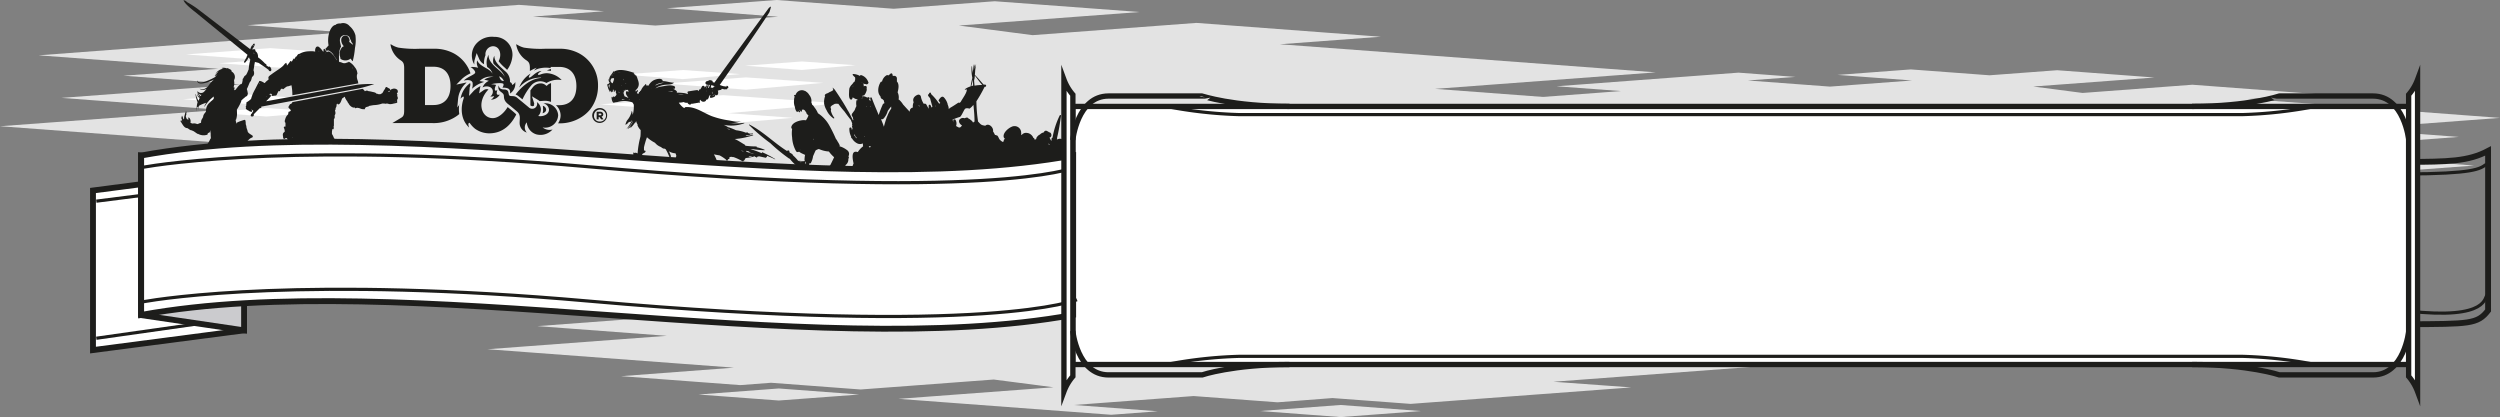 <svg id="Calque_1" data-name="Calque 1" xmlns="http://www.w3.org/2000/svg" width="207.24mm" height="34.57mm" viewBox="0 0 587.44 97.99">
  <rect x="0" y="0" width="587.44" height="97.99" fill="#808080" stroke="none"/>
  <g>
    <path d="M337.78,30.55l22.28-1.67-27.48-2.05,42.05-3.15-37.44-2.8L389.06,17,300.72,10.4l23.74-1.77L281.12,5.38l-38.5,2.88L225.3,6l42.49-3.18L233.74.29,210,2.06,182.46,0,156.71,1.93l26.16,2L154,6,125.22,3.89l16.71-1.25-20-1.5L58.15,5.91,80.77,7.6,9.06,13l42.23,3.16L29,17.79l27.48,2.05L14.43,23l37.45,2.81L0,29.66,71.29,35,38.65,37.44,73.11,40,82,39.35l25.92,1.94,38.5-2.88,17.3,2.25L118.87,44l61.6,4.6,13.47-1L169.69,45.8l34.63-2.59L228.58,45l15.89-1.18,22.62,1.69,63.82-4.77L308.3,39.07,380,33.71Zm-114.3,17,23.26,1.74L270,47.54,246.74,45.8ZM84.29,41l23.25,1.74L84.29,44.5,61,42.76Z" style="fill: #e3e3e3"/>
    <path d="M388.92,82.78,407,81.42,384.7,79.75l34.16-2.55-30.42-2.28,42.14-3.14-71.76-5.37L378.1,65l-35.2-2.64-31.28,2.34-14.06-1.83,34.51-2.58-27.66-2.07-19.28,1.45L262.76,58l-20.92,1.57,21.25,1.59-23.42,1.75-23.41-1.75,13.57-1-16.21-1.21-51.84,3.87,18.37,1.38L121.9,68.49l34.3,2.57-18.1,1.35,22.32,1.67-34.15,2.55,30.41,2.28-42.14,3.15,57.91,4.33-26.51,2,28,2.1,7.24-.55,21.05,1.58,31.28-2.34L247.55,91,211.1,93.72l50,3.74,10.94-.82-19.7-1.48,28.13-2.1,19.71,1.47,12.91-1,18.37,1.37,51.84-3.87L365,89.7l58.25-4.36Zm-92.84,13.8L315,98l18.89-1.41L315,95.16ZM183,91.28,201.9,92.7,183,94.11,164.12,92.7Z" style="fill: #e3e3e3"/>
    <path d="M553.09,36.77,568,35.66l-18.41-1.38,28.17-2.11L552.69,30.3l34.75-2.6-59.18-4.43,15.9-1.18-29-2.18-25.8,1.93-11.6-1.51,28.47-2.12L483.38,16.5l-15.89,1.19L449,16.31,431.78,17.6l17.53,1.31L430,20.35l-19.31-1.44,11.19-.84-13.37-1-42.76,3.2L380.9,21.4l-48,3.59,28.29,2.12-14.93,1.11,18.41,1.38-28.17,2.11,25.09,1.87-34.76,2.6,47.77,3.57-21.87,1.64,23.08,1.72,6-.44L399.11,44,424.9,42l11.59,1.51-30.06,2.24,41.27,3.09,9-.67L440.48,47l23.19-1.74,16.26,1.22,10.64-.8,15.16,1.14,42.75-3.2-15.14-1.13,48-3.59ZM476.52,48.16l15.58,1.16,15.57-1.16L492.1,47Zm-93.26-4.37L398.84,45l-15.58,1.17L367.68,45Z" style="fill: #e3e3e3"/>
    <polygon points="169.93 26.69 197.2 24.29 169.93 22.36 141.04 24.52 169.93 26.69" style="fill: #fff"/>
    <polygon points="175.28 21.07 193.46 19.47 175.28 18.18 156.02 19.63 175.28 21.07" style="fill: #fff"/>
    <polygon points="160.45 18.59 173.88 17.41 160.45 16.45 146.23 17.52 160.45 18.59" style="fill: #fff"/>
    <polygon points="188.41 16.44 201.02 15.33 188.41 14.44 175.06 15.44 188.41 16.44" style="fill: #fff"/>
    <polygon points="168.16 29.27 186.31 27.68 168.16 26.39 148.94 27.83 168.16 29.27" style="fill: #fff"/>
    <polygon points="63.52 14.26 82.23 12.63 63.52 11.31 43.7 12.79 63.52 14.26" style="fill: #fff"/>
    <polygon points="66.7 15.98 81.07 14.73 66.7 13.72 51.48 14.85 66.7 15.98" style="fill: #fff"/>
    <polygon points="58.23 24.45 72.6 23.2 58.23 22.19 43 23.32 58.23 24.45" style="fill: #fff"/>
    <polygon points="62.63 27.38 75.34 26.27 62.63 25.38 49.17 26.38 62.63 27.38" style="fill: #fff"/>
    <path d="M565.69,38.05V76.19c14.57-.08,16.46,0,18.95-3.23V35.46C580,37.94,575.16,38,565.69,38.05Z" style="fill: none;stroke: #1d1d1b;stroke-miterlimit: 10;stroke-width: 1.375px"/>
    <path d="M565.69,73.08c19.6,2.23,17.93-3.58,18.8-3.76m-19.4-28.44c16.23-.05,17.68-1.17,19.15-2.3" style="fill: none;stroke: #1d1d1b;stroke-miterlimit: 10;stroke-width: 0.75px"/>
    <path d="M253.53,35a5.38,5.38,0,0,1-.89-1c-.07.07-.19.09-.23,0a.32.32,0,0,0,0-.09.21.21,0,0,1,0,.12.35.35,0,0,0-.06.23l0,0h0a.83.83,0,0,0,0,.15.22.22,0,0,1-.08.19.69.69,0,0,1-.41.51,4,4,0,0,1,1.21.43l.32-.21a2.66,2.66,0,0,1-.95-.45c-.12-.08-.12-.3.06-.31a1.19,1.19,0,0,1,.61.17,2,2,0,0,0,.46.2m-3.93-1.55-.1-.07a.14.14,0,0,1,0,.07h.08m-3,.58-.23-.28a.73.73,0,0,0,.08.33l.15,0m-.73.25a1.18,1.18,0,0,1,0-.2.5.5,0,0,0,0,.12.28.28,0,0,0,0,.09h0l.05,0m-51,9.76c.08.23.15.46.23.7l.47-.13a2.6,2.6,0,0,1,.88-.29c.62-.22,1.24-.44,1.87-.63-.27-.41-.5-.86-.75-1.28-.12-.19-.23-.38-.34-.57a.31.31,0,0,1-.12,0,.09.09,0,0,1,0-.16h0l-.12-.25c-.15.15-.31.29-.48.43l-.47.43a.18.18,0,0,1-.13.05q-.34.26-.69.48a.71.71,0,0,1-.06.23.14.14,0,0,1,0,.06.54.54,0,0,1,0,.25.19.19,0,0,1,0,.07.22.22,0,0,1-.1.22c0,.11-.09.22-.14.34a.17.17,0,0,1-.12.1m1.38-8.45a.54.54,0,0,1,0,.11h.06l-.11-.1M197.49,41l0,.07,0-.07h-.08m.31.45.06.09a.3.3,0,0,1,.06-.2,2.75,2.75,0,0,1,.23-.33l0-.06h0l-.06.09a3.89,3.89,0,0,1-.33.42m.57.59v0h0M203,32.24l.12-.26-.09,0a1.53,1.53,0,0,0,0,.3m.45-7.32a1.21,1.21,0,0,0,.05.18l0,0,.09,0c-.05-.07-.11-.13-.16-.19h0m.68,9.42a1,1,0,0,1,.26.36,3.81,3.81,0,0,1,.23-.4,1.38,1.38,0,0,1-.49,0m.27-9.41a1.89,1.89,0,0,1,.17.28l-.09-.29,0,0,0,0m.27.72h0a.43.43,0,0,0,0,0s0,0,0,0M207,27.94l.13.33c.13.35.39.93.56,1.52.17-.66.37-1.34.6-2a4.71,4.71,0,0,1,.21-.52,8,8,0,0,1,.93-1.77.77.77,0,0,1,0-.37l0-.05h-.07a8.9,8.9,0,0,0-.76,1,4.33,4.33,0,0,1-1,1.8.53.53,0,0,1-.59.1m2.8,1.73,0,0h0v0m6.05-5A2.37,2.37,0,0,0,216,25l.1,0a3.72,3.72,0,0,1-.19-.34m3.8.08.08.24h.09l-.17-.24m4.12,3.39a3.65,3.65,0,0,1,.17.67,2.11,2.11,0,0,1,0-.5c0-.25.42-.38.54-.1a1.67,1.67,0,0,1,.11,1.41h0l.5.28c.43.23.7-.1.89-.45-.6-.26-1-1.11-.39-1.51a1,1,0,0,1,1-.14c.25-.1.52-.25.77-.1a.32.32,0,0,1,.14.16,1.39,1.39,0,0,1,.55.36,1.2,1.2,0,0,1,.53.61h0a.85.85,0,0,1,.35-.24c0-1.05-.07-2.08-.18-3.13,0-.28-.06-.55-.08-.82a4.27,4.27,0,0,1-.92.9s-.8-.27-1.09.09-.84,1.73-1.16,1.85a13.84,13.84,0,0,0-1.73.64m4.33-7.86.5-.13c0-.46-.06-.92-.08-1.38l0,0a.42.42,0,0,0,0-.1,12.92,12.92,0,0,1-.35,1.64m.36-2.78,0,.31v-.11a.86.86,0,0,0,0-.16.08.08,0,0,1,0,0m.3,1.19c0,.47.06.94.1,1.4a10.23,10.23,0,0,1,1.81-.16c-.62-.7-1.16-1.48-1.74-2.23a6.66,6.66,0,0,1-.11.91.1.1,0,0,1-.06.08m3.3,12.08v0a.44.44,0,0,1,.12-.15l0,0a.37.37,0,0,1-.1.17m-6.79.21h0m-7.14,10.87.25-.05a.15.15,0,0,0,0-.07s0,0-.08-.06l-.16.18M203,45.12l0,0h0a.29.29,0,0,0,0,.09l0-.05m26-20.56c0-.1,0-.21,0-.31s0,0,0,0a2.51,2.51,0,0,0,0,.27m-5,4.71h0s0-.08,0-.13a.49.49,0,0,0,0,.12m-32.85,3.47a.52.52,0,0,1-.06-.16l-.06.27.12-.11m-1,5.17h0v0l0,0a.07.07,0,0,1,0-.05m-.72.88h-.06l-.1,0h0a.41.41,0,0,0,.15,0h0m-.77-.74c-.31,0-.63,0-.93,0v0l.42.11.07,0a1.34,1.34,0,0,1,.39-.07h0l0,0m-.53-2.75a.4.4,0,0,1-.1-.12.33.33,0,0,1,0,.1l.1,0m.3-11.53v0h0m14.3-.7a.25.25,0,0,1,0-.19.93.93,0,0,0-.05.1.55.55,0,0,1-.17.17v.05a1.34,1.34,0,0,1,.23-.13M201.87,33l0-.1-.08.06.11,0m-.63-.42c0-.07,0-.14,0-.25h0a.62.62,0,0,1-.26-.25,3.39,3.39,0,0,0-.29-.53h0c0,.09,0,.17,0,.25a4.61,4.61,0,0,0,.59.8M198,24.85l-.4-.62h0c.09.15.19.3.27.46a1.83,1.83,0,0,1,.13.16m-1-1.62a.61.61,0,0,0-.07-.1h0l.08.09m-.29-.48h0a0,0,0,0,1,0,0m-.07,1.11-.12-.12s0,0,0,0a.41.41,0,0,1,.06.11l.08,0m-2.24-1.36h0v0l0,0m6.25-2.45-.26.23a1.11,1.11,0,0,0-.08.3.8.8,0,0,1,.23-.42s.07-.06.1-.1h0m-.37.78h0a0,0,0,0,0,0,0h0v0M254.43,34.6a5.62,5.62,0,0,0,0,.58,1.14,1.14,0,0,0,.15-.23c-.06-.12-.11-.24-.17-.35m-.33,1.2c0,.15.05.3.08.44a2.57,2.57,0,0,1,1.17,2.07.44.44,0,0,1-.34.4,2.3,2.3,0,0,1,.3.71c.26,1.14-1.28,1.48-1.83.6a2.89,2.89,0,0,0-.32-.42,9.91,9.91,0,0,0-2.79-.14,17.21,17.21,0,0,1-3.08,3.88,1.42,1.42,0,0,1-2.21-.56c-.14.11-.28.23-.43.33a.62.62,0,0,1-.91-.78c.1-.21.21-.41.32-.61a.83.83,0,0,1-.58-.24,1,1,0,0,1-1.18.26l-.15.23a.27.27,0,0,1-.07.08,1.62,1.62,0,0,1-1.11,2.1c-2.18.48-4-.2-5.86-1a.82.82,0,0,1-.42.71,1,1,0,0,1-.4.34c-5.09,2.35-10.54,3.73-15.79,5.66a.94.94,0,0,1-1.19-.48A.93.93,0,0,1,216,48.17c-.44.33-.89.67-1.35,1a.87.87,0,0,1-.92,0c-.36.32-.71.64-1.08.94a.91.91,0,0,1-1.46-1c.08-.21.18-.4.27-.61q-.55.63-1.14,1.23a.87.87,0,0,1-1.4-.21l-.26.27a.86.86,0,0,1-1.4-.58c-.09.12-.18.25-.28.37-.58.74-1.5-.1-1.39-.81l.06-.26c-.2.2-.38.41-.59.6-.51.43-1.5,0-1.32-.74a1.55,1.55,0,0,1,.08-.23c-.14.12-.28.25-.44.37a.8.8,0,0,1-1.28-.33l-.26.25c-.41.41-1.35.32-1.34-.42a10.76,10.76,0,0,1,.17-1.7,11.11,11.11,0,0,1-2.39,1.19c-.45.17-1-.43-.57-.81.12-.13.26-.25.39-.38l-.38.13a.51.51,0,0,1-.66-.28c-.48.22-1,.43-1.46.63.17.72.31,1.44.47,2.15a.32.32,0,0,1-.1.31,1.38,1.38,0,0,1,.44.33.25.25,0,0,1,0,.25.69.69,0,0,0-.05.13.36.36,0,0,1-.15.15,1.07,1.07,0,0,1,0,.59.18.18,0,0,1-.33,0,2.24,2.24,0,0,1-.1-.63l0,0a.23.23,0,0,1-.14.11,2.11,2.11,0,0,1-1,0c-.29-.08-.18-.51.11-.5l.6,0a.64.64,0,0,0,.11-.2c0-.09.15-.09.17,0a.54.54,0,0,1,0,.22h0a.18.18,0,0,1,.14-.11h0a1.55,1.55,0,0,0-.06-.23.34.34,0,0,1-.26-.11.33.33,0,0,1-.55,0,11.5,11.5,0,0,1-.64-1.75l-.06-.14c-.74.27-1.49.52-2.26.72a.63.63,0,0,1-.51-.09.8.8,0,0,1-.8-.38l-.31.11c-.87.37-1.5-1.09-.67-1.51,1-.52,2-1,3.1-1.48a.88.88,0,0,1,.39,0v0a4,4,0,0,1-.43-1.53.8.8,0,0,1,.17-.83,2.26,2.26,0,0,1,.68-.81h0A47.43,47.43,0,0,0,196,36.94v0a7.83,7.83,0,0,1-1.23-1.34,6.67,6.67,0,0,1-2.35-.59,2.87,2.87,0,0,0-.76.33c-.22.44-.4.9-.61,1.36a4.78,4.78,0,0,1-.52,1.6.2.2,0,0,1-.33,0,1.94,1.94,0,0,1-.13.54.17.17,0,0,1,.19.19,3,3,0,0,1-.16.59c-.06.16-.23.34-.43.26s-.53-.2-.79-.32a.13.13,0,0,1-.09,0l-.15-.05a.2.2,0,0,1-.29.25,9.58,9.58,0,0,1-2.76-2.45.79.79,0,0,1-.22-.09,39.51,39.51,0,0,1-4.38-3.6A42.09,42.09,0,0,1,176,29.36a.07.07,0,0,1,.08-.1c3.21,1.61,5.77,4.28,8.8,6.19l.29-.09c.25-.08.38.2.31.4l.17.14.36.21a.57.57,0,0,1,.31.38,9.64,9.64,0,0,1,1.22,1.29,11.73,11.73,0,0,1,1.33.11.35.35,0,0,1,.33,0h0s.05,0,0,.05a.22.22,0,0,1,0,.18.28.28,0,0,1,0,.18.37.37,0,0,1-.07.14l.28-.06s0,0,0-.06l0-.09a.32.32,0,0,1-.16-.29h0a.47.47,0,0,1-.21-.45,6,6,0,0,1,.14-1.12c-.15,0-.3-.12-.44-.18a4.24,4.24,0,0,1-1-.56.47.47,0,0,1-.67-.08,7.37,7.37,0,0,1-.94-3.25,7.05,7.05,0,0,1,0-2,.49.49,0,0,1-.18-.51c.25-.95,1.56-1.39,2.42-1.52a2.81,2.81,0,0,1,1,0,4.35,4.35,0,0,0,.59-1.13l0-.06a.21.21,0,0,1-.18-.11.91.91,0,0,1-.11-.16.23.23,0,0,1-.16-.17l0-.11c-.13-.18-.25-.37-.37-.56l-.29-.22a.85.85,0,0,1-.42,0c0,.12,0,.25,0,.36s-.21.15-.29.06a.83.83,0,0,1-.18-.42h0s0,.06,0,.09a.12.12,0,0,1-.08.1,2.44,2.44,0,0,1,.1.24c.06.15-.11.28-.22.16a1.13,1.13,0,0,1-.17-.23.26.26,0,0,1-.46.05,2.17,2.17,0,0,1-.34-1,3.27,3.27,0,0,1-.21-1.58,2.35,2.35,0,0,1,.17-.92c-.19,0-.24-.32,0-.35h.11a.14.14,0,0,1,.09,0,1.53,1.53,0,0,1,2.18-.94h0a.17.17,0,0,1,.16.05l.05.06a2.07,2.07,0,0,1,.8.81,2.21,2.21,0,0,1,.51,1.78c.07.16.13.32.18.47a.22.22,0,0,1,0,.08.92.92,0,0,1,.31.26,1.75,1.75,0,0,1,.16.25.08.08,0,0,1,0,0,6.18,6.18,0,0,1,.9,1.48v0a8.23,8.23,0,0,1,2.74,3,33.16,33.16,0,0,1,1.47,3,3.45,3.45,0,0,1,.41.64,5.31,5.31,0,0,1,.47.84.16.16,0,0,1,0,.19s0,.08,0,.13l.13,0h0a5.54,5.54,0,0,1,1.72.94,1.08,1.08,0,0,1,.21,1.39.38.38,0,0,1,.05.48.67.67,0,0,1-.06.12,1.6,1.6,0,0,1-.62,1.42,6.41,6.41,0,0,1-1,1.64l.2,0a.28.28,0,0,1,.2.12v0a.48.48,0,0,1,.09-.13c.18-.4.36-.8.57-1.18,0-.06.13,0,.12,0a2.72,2.72,0,0,1-.23.77l.14-.14c.2-.22.63-.05.54.27l0,.11a.28.28,0,0,1,0,.22,3.79,3.79,0,0,1-.3.71l0,.19.06.07c.1.22.21.44.32.66a.59.59,0,0,1,0-.13,8.37,8.37,0,0,1-.18-1,.26.26,0,0,1,.5-.13h0c.16.6.36,1.18.56,1.77a3.27,3.27,0,0,1,.56-.6,15.49,15.49,0,0,0-.72-1.48.62.62,0,0,1,0-.68,4.9,4.9,0,0,1,.41-1.38.14.14,0,0,0,0-.06c-.35-1.58-.44-3.13,1-2.64a5,5,0,0,1,1.25-1.36,5.36,5.36,0,0,1-.06-.69h0a1.47,1.47,0,0,1-1.32,0,2.93,2.93,0,0,1-1.23-1.17.28.28,0,0,1-.2-.22.62.62,0,0,1,0-.19,4,4,0,0,1-.42-1.9.26.26,0,0,1,.52,0c0,.11.06.24.1.37a2.77,2.77,0,0,1,.12-.41s0,0,0-.05a2.62,2.62,0,0,1-.13-.5c0-.06,0-.1.09-.11s-.05-.16-.07-.25a.18.18,0,0,1,.06-.21c-.11-.29-.23-.59-.35-.89-.53-.63-1-1.28-1.52-2A18.24,18.24,0,0,1,197,24.4a4.63,4.63,0,0,0-.83,0c-.27.14-.65.37-.66.37a.81.81,0,0,0-.14.12,1.13,1.13,0,0,0-.22.27,4.77,4.77,0,0,1,.13.51.36.36,0,0,1-.06.28,4.16,4.16,0,0,0,.8,1.7c.08.09-.06.23-.16.17a1.44,1.44,0,0,1-.25-.18h0a4.55,4.55,0,0,1-1.38-1.74,4.43,4.43,0,0,1-.63-2,0,0,0,0,1,0,0c0,.1.09.19.14.29s0-.05,0-.08a.2.2,0,0,1-.11-.19,4.48,4.48,0,0,1,.26-1.37.18.18,0,0,1-.08-.22c.14-.28.48-.37.76-.47a3,3,0,0,1,.64-.34,3,3,0,0,0,.57-.35v-.06a3.92,3.92,0,0,0-.13-.49l0,0c.15,0,.24.18.29.32a.15.15,0,0,1,.16.06c1.08,1.58,2.16,3.24,3.11,4.95a6.49,6.49,0,0,1,.55,1c.24.45.46.91.68,1.37,0-.07.05-.14.07-.2s-.07-.24-.1-.36,0-.16,0-.26a.58.58,0,0,1-.18-.81h0c.2-.28.42-.55.61-.83a5.43,5.43,0,0,1,.4-.93,3.66,3.66,0,0,1,0-1.32.1.1,0,0,1,.19,0s0,.07,0,.11a2.5,2.5,0,0,1,.06-.38l-.06,0a1.72,1.72,0,0,1-.76-.29,3.3,3.3,0,0,1-.32-.18.73.73,0,0,1-.2.48.26.26,0,0,1-.32,0c-.45-.32-.32-1.41-.31-1.91a2.82,2.82,0,0,1,.08-.65.12.12,0,0,1,0-.13.39.39,0,0,0,.08-.1,1.91,1.91,0,0,1,.57-.76.09.09,0,0,1,0-.07l.2-.15a.13.13,0,0,1,0-.09,1.23,1.23,0,0,1,.34-.28c.05-.14.1-.29.14-.43a2.43,2.43,0,0,0,0-.6,4.08,4.08,0,0,1-.55-.55.15.15,0,0,1,.14-.24,3.41,3.41,0,0,1,1.55.46.24.24,0,0,1,.32-.19,2.52,2.52,0,0,1,1.6,1.54c.28.33-.26.81-.58.55h-.14a1.87,1.87,0,0,1-.88-.43v0a.6.6,0,0,1,.16.19.33.33,0,0,1,.36.29,3.68,3.68,0,0,1,.07.58l0-.06c.17-.24.74-.13.69.2s0,.4,0,.6a1.82,1.82,0,0,1-.11.38,2.72,2.72,0,0,1-.42.81.36.36,0,0,1-.42.11,2.75,2.75,0,0,1-.15.36l.06-.07a.36.36,0,0,1,.26-.09.32.32,0,0,1,.18.06.17.17,0,0,1,.18,0l.39.18a.7.7,0,0,0,.27.06v0a.23.23,0,0,1,.41.11.47.47,0,0,1-.18.47.62.62,0,0,1,.47.27c-.05-.21-.1-.43-.13-.65a.19.19,0,0,1,.37-.09c.49,1.35,1.07,2.66,1.62,4a22.75,22.75,0,0,1,.89-2.33.66.66,0,0,1,.48-.46,2.53,2.53,0,0,1-.14-.49.37.37,0,0,0,0-.11,2.7,2.7,0,0,1-.28-.31.68.68,0,0,1-.52-.68c-.84-.85-.58-2.37,0-3.32a.32.32,0,0,1,.35-.15,2.32,2.32,0,0,1,1-1.45.45.45,0,0,1,.52,0l.53-.46a.26.26,0,0,1,.38.14,1.32,1.32,0,0,1,.09.41l.47,0a.63.63,0,0,1,.51.57c0,.26,0,.51,0,.77.56.55.41,1.64.17,2.53a2.75,2.75,0,0,1,.23,1.7.32.32,0,0,1,.17.09,5.07,5.07,0,0,1,.89,1.09c.33.35.65.72,1,1.09.18.2.37.4.56.59,0,0,0-.09,0-.13a.86.86,0,0,1,.74-.85,2.19,2.19,0,0,1,.18-1.26c-.35-.76.16-1.47,1-1.76a.58.58,0,0,1,.69.42,4.46,4.46,0,0,0,.7,1.74.45.45,0,0,1,.59.15c.18.34.36.68.55,1a6.49,6.49,0,0,1,0-.76c0-.25.35-.24.44-.06a3.85,3.85,0,0,1,.22.52l.19-.13c0-.14,0-.27-.08-.4-.15-.55-.3-1.09-.44-1.64l-.39-.48a.34.34,0,0,1,.15-.55l0-.05c0-.24.36-.36.43-.12a2.41,2.41,0,0,0,.08.25,11.88,11.88,0,0,1,1.89,2.29.28.28,0,0,1,.25-.22,2.77,2.77,0,0,1-.43-.66h0a.29.29,0,0,1,0-.1l.06.05c.47-.77.89-1,1.26-.55a.83.83,0,0,1,.15.17,4.52,4.52,0,0,1,.34.51,4.72,4.72,0,0,1,.27.61,1.68,1.68,0,0,1,.08.36,2.38,2.38,0,0,1,.23.81,1.6,1.6,0,0,1,0,.23,2.45,2.45,0,0,1,.42-.35c.65-.36,1.89-1.2,1.89-1.2s.28.29.61-.32,1.52-2.2,1.3-2.78l-.35.09a.07.07,0,0,1-.06-.12,4.41,4.41,0,0,1,1.34-.66,19,19,0,0,1,.41-2,9.28,9.28,0,0,1-.17-2.73,0,0,0,0,1,.09,0c.05.6.1,1.18.17,1.76a3.37,3.37,0,0,1,.13-1.08c0-.36.07-.71.13-1.07,0-.06.1,0,.1,0s0,.33,0,.5c.07-.16.14-.31.22-.46s0,0,0,0a6.4,6.4,0,0,0-.17,1c.11-.37.23-.73.33-1.07,0,0,.06,0,.05,0-.1.47-.16,1-.22,1.45,0,.32-.05.65-.07,1,.73.71,1.37,1.52,2.06,2.28h.33a.26.26,0,0,1,0,.52h-.1a31.75,31.75,0,0,1-1.93,3.4,34.66,34.66,0,0,0,.4,4.8.28.28,0,0,1,.11.08c.32.33.5.63,1,.75a4.08,4.08,0,0,0,.59.11c.81-.73,2,.43,1.81,1.35l.06.07a6.83,6.83,0,0,1,.4.75c.21,0,.29.09.49.13s.43.71.57.9a2.51,2.51,0,0,0,.48.44,1.16,1.16,0,0,0,.35.18s.09-.09.1-.12a1.24,1.24,0,0,0,.09-.33.35.35,0,0,1,.32-.26.7.7,0,0,1-.36-.47c-.19-.94,1-2,1.83-2.37a1.56,1.56,0,0,1,2.28,1.5.58.58,0,0,1,0,.33s0,0,0,0a.94.94,0,0,1,.09.12,1.29,1.29,0,0,1,1.32-.52,1.31,1.31,0,0,1,.36.08,1.92,1.92,0,0,1,1.12,1.13.12.12,0,0,1,.19.09l0,.18.19.08.28-.13a.65.65,0,0,1,.15-.46,2,2,0,0,1,.6-.56l.08,0a1.4,1.4,0,0,1,.48-.38,2.29,2.29,0,0,1,.46-.17,0,0,0,0,0,0,0c.2-.5.63-.46.95-.2.12,0,.19.15.31.19s0,0,0,0c.62,0,.76,1.16.07,1.23v0c.15.27.29.55.43.82a4.48,4.48,0,0,0,.08-.64.15.15,0,0,1,.2-.12A19.73,19.73,0,0,1,249,27.14a.16.16,0,0,1,.31.1c-.24,1.65-.5,3.43-.92,5.11a.21.21,0,0,1,0,.17c0,.1,0,.2-.08.3l0,0a1.56,1.56,0,0,1,.73-.22,1.23,1.23,0,0,1,1.13.74.9.9,0,0,1,.59.07.64.64,0,0,1,.49.06l.25.14.31,0c0-.1,0-.2,0-.3s0,0,0,0,.1.19.14.29h0a.43.43,0,0,1,.37.14.37.37,0,0,1,0-.12c0-.27.38-.34.51-.12A3.73,3.73,0,0,0,254.17,35a6.07,6.07,0,0,0-.08-1c-.14-.26-.29-.53-.42-.8a.36.36,0,0,1,0-.1.86.86,0,0,0-.4-.11c-.35.08-.3-.53,0-.4s.39,0,.54.18,0,0,0,0a.29.29,0,0,1,.34,0,7.16,7.16,0,0,1,1.48,2.2c.3.39-.39,1-.71.52l-.12-.18,0,.08a.58.58,0,0,1-.71.36m-1.94-2.86c-.12-.09.05-.25.16-.16s0,.25-.16.16" style="fill: #1d1d1b"/>
    <path d="M170.68,20.86h0m-1.22,31.9c-.08-.07,0-.17.11-.11.26.22.55.41.8.64a0,0,0,0,1,0,.05,3.28,3.28,0,0,1-.88-.58M158.15,39.65c.09,0,.07.15,0,.15a1.08,1.08,0,0,1-.18,0,.07.07,0,0,1,0-.14,1.15,1.15,0,0,1,.18,0m-15-21.06a.1.1,0,0,0,.05.06.08.08,0,0,0,0,.07,1.85,1.85,0,0,0,0,.23.61.61,0,0,1-.05-.36m.21,1,0,.07a3.06,3.06,0,0,0-.15,1.12l-.06-.15c0-.1-.07-.21-.12-.32v0h0a.59.59,0,0,1,0-.08.38.38,0,0,0-.08-.09,1.21,1.21,0,0,0,.43-.52m.53,1.6a.14.14,0,0,1,0-.06h0a.09.09,0,0,0,0,.05m1.23,1.68a.22.22,0,0,1,0,.08h0l0-.07m-.93.61,0,.06h0l-.05.06s0,0,0,0a.36.36,0,0,0,0-.09h0m2.87-.15a5.16,5.16,0,0,0-1,.06s0,0,0,0l.25-.19a3.64,3.64,0,0,1,.67.16m1.79,17h-.05l0-.09s0,.06,0,.1M154.72,34h0m4,15.28a.29.29,0,0,0-.21-.35h-.09a.18.18,0,0,0,.07-.05,3.88,3.88,0,0,0,.48.3c-.08-.06-.2,0-.22.11h0m5.35,2.64a1,1,0,0,1-.64-.26c.06-.12.11-.24.16-.36.12.18.27.35.4.52l.08.1m4.06-1.37.08.16-.17-.15a.22.22,0,0,0,0-.14.54.54,0,0,1,.07.13m.13.34a.09.09,0,0,0,0-.05,1.3,1.3,0,0,1,.08.17l-.09-.12m.6-5.22h0M174,31.1l-.06,0-.14,0-.05,0,.25.07M171,30.19a1.75,1.75,0,0,0,.48.21h0a.09.09,0,0,0,0,.07l-.14,0c-.22-.13-.43-.27-.63-.41l.27.14m-7.72-6.51h-.06l.1,0,0,0h-.07m3.3-3.79.27.07a4.37,4.37,0,0,1-.28.71h-.16a2.08,2.08,0,0,0,.17-.79m-5.79,2.22a6.18,6.18,0,0,1-1.49.14,14.73,14.73,0,0,1,1.49-.14m-6.65-2-.07-.11a3.28,3.28,0,0,1,1.54-.55,3.7,3.7,0,0,1,.56,0c-.28,0-.54.1-.76.15a4.8,4.8,0,0,0-1.27.48m-9.72,4a0,0,0,0,1,0,0h0l0,0m3.55-.68-.26-.13.28.07.07.08-.09,0M151,35.51v0h0s0,0,0,0m11.86,15.81a1.8,1.8,0,0,1,0-.22h.06c0,.07,0,.14,0,.21m1.34,1.89-.72-.24a.13.13,0,0,0,0-.06l.35.13.36.17m-2.64-27.27a.66.66,0,0,0,.21,0s0,0,0,0l-.19-.07m-.11-.09s.06.07.1.08l-.13-.05,0,0m3.32-2.94Zm3.35-2.56-.06,0-.09,0a.34.34,0,0,0-.37.15,1,1,0,0,0,0,.1h0a.18.18,0,0,0-.1.17.37.37,0,0,0-.19-.11H167a2.15,2.15,0,0,0,.13-.61l1,.31m-2,1a.43.43,0,0,0,0-.19h0a.42.42,0,0,0,0,.12.16.16,0,0,0,0,.15l-.1.06a0,0,0,0,0,0,0,1.39,1.39,0,0,0,.06-.13m-7.92.18-.27.09a5.67,5.67,0,0,0-1-.15,6.34,6.34,0,0,1,1.23.06m-13-4.57a6,6,0,0,1,.73,0,5.39,5.39,0,0,1-.67,0h0l0,0m-.87.19h0l.08,0-.11.08-.2.09.18-.14m-.82,1.67v0c0,.05.08.05.07,0a.5.5,0,0,1,.1-.35s.49-.2.62-.07,0,.27,0,.38c-.08.27-.19.53-.27.79h0a.76.76,0,0,1-.53-.77m.29,2h0v-.06s0,0,0,0l0,0m.25,0h0M147.64,23c-.31-.13-.62-.26-.93-.41a.93.93,0,0,0-.1-.39c-.34-.68.39-1.23,1-1.05l0,0v0a1.55,1.55,0,0,0,.1.52,2,2,0,0,0-.28-.19.19.19,0,0,0-.26,0c-.29.5.1,1,.45,1.43M166,44.88c-.12.2-.23.4-.34.61a2.72,2.72,0,0,1,.26-.6H166m3.38-1.73s0,0,0,0v0a.29.29,0,0,1,0,.09m7.37-6.47-.9.11.12-.06a.23.23,0,0,0,.11-.11.9.9,0,0,1,.67.06m-1.37-.38h0l0,0v0m-1.23-1,.6.1-.17.06-.4-.12,0,0M167.45,22h0l0,0a.25.25,0,0,0-.16-.1,1.54,1.54,0,0,0,0-.3.09.09,0,0,0,.08-.11v0h0a1,1,0,0,0,0,.25.27.27,0,0,0,.18.24m0-1.1h0l-.06.15a.27.27,0,0,1-.08-.07l0,0a.13.13,0,0,0,.09,0m-3.61.8h0m-18.13-4.32h0a0,0,0,0,0,0,0h0m-1.22.82,0,0h0m2.58,2.76a2.11,2.11,0,0,0-.63.44.94.94,0,0,0,.06-.15.23.23,0,0,0,.17-.12h0a1.38,1.38,0,0,0,.31-.17h.09m.48,1.27.07.08a0,0,0,0,0,0,0,.93.93,0,0,0-.05-.1m.32.48-.11-.14h0a.71.71,0,0,1,.08.15m.64.64,0,0h0s0,0,0,0m10.21,24.8c.07-.24.13-.49.19-.75A23.71,23.71,0,0,0,161,44.41a2.9,2.9,0,0,0,.41-.06c0,.12,0,.25,0,.37s.23.21.26.05h0a.12.12,0,0,0,.07.05,2.68,2.68,0,0,0,1.09-.13,9.47,9.47,0,0,0,1.48-.48h0s0,0,0,.07a.39.39,0,0,0,.13.17c-.25.66-.55,1.3-.81,2a20.59,20.59,0,0,0-1,2.24c-.08.21-.15.42-.22.64-.28-.08-.55-.15-.82-.24-1-.32-1.92-.67-2.9-.93m13.12-11.39h0m-18.72-16,.1-.07-.09.09s0,0,0,0m-6.8.8h0a.41.41,0,0,0-.07.11.28.28,0,0,1,0-.09l.07,0m-.94.15a.22.22,0,0,0,0-.18.25.25,0,0,0,0-.07.31.31,0,0,0,.26.17v.08s0,0,0,0a.29.29,0,0,0-.32,0h0m2.51-.2v0h0m.41,1.43s0,0,0,0h0v0m1.16,1.4h0m.8-1a.75.75,0,0,0,.07-.12l0,.12h0m16.05,13.25a.24.24,0,0,0,0,.08h0a.19.19,0,0,1,0-.08m-.67,7.16,0,0,0,0h.07m-4.14-1.38h0M165.64,41c0,.07,0,.14,0,.21h0V41m-2.32-9.54c.05.1.11.19.16.28l0,0c0-.1-.08-.2-.13-.3M146,19.08h0l-.05.06s0,0,0,0l0,0m.58-.55a.65.65,0,0,0,0-.13,1.85,1.85,0,0,0,.11.42l-.05-.06a.54.54,0,0,1-.1-.23m-.45,1.61s0-.06,0-.09,0,0,0,0l.07-.05c0,.06-.05.12-.07.17m1-.48c0-.07,0-.14,0-.21a.46.46,0,0,0,.07.07.36.36,0,0,0,0,.09.16.16,0,0,0-.09.05m20.75,15.22a.06.06,0,0,0,0,0l0,0h0m-5.06,8.93v0l.3,0-.3,0m-1.05.45.09,0,.17.17c.07.07.19-.06.12-.13l-.1-.11.07,0,.18.08a.34.34,0,0,0,.35-.07h.15c-.35.14-.71.26-1,.43a0,0,0,0,0,0,0c0-.11,0-.22,0-.33m-12.7-23.62h0v0m22.51,16,0,0,.1,0,0,0h-.06M143.9,17.6h0a.26.26,0,0,0-.07.17l-.06,0a.47.47,0,0,1,0-.1.44.44,0,0,1,.08-.11m4.44,9.9h0l0-.06h0l0,.05m27.75,8.15a.26.26,0,0,0,.17.24,4,4,0,0,0,.82.29.17.17,0,0,0,0,.07l-1.65-.55a.48.48,0,0,0-.08-.22h0l.75.17m-17,13.53a.12.12,0,0,0-.05,0l.23.1h-.14l0,0m-.87-.15-.06-.06a.34.34,0,0,0,.15,0,.47.47,0,0,0-.06.09h0M143.41,19.34l0,.05s0,0,0,0,0-.06,0-.08m-.27-.89a.14.14,0,0,1,0,.06.09.09,0,0,0,0,0c-.25.2-.1.65.05.87a.1.1,0,0,0,.12,0,.09.09,0,0,1,0,.05.07.07,0,0,0-.06,0,1.72,1.72,0,0,1-.32.34,1,1,0,0,0-.25.14.09.09,0,0,0,0,.15h.08c-.06.14.07.43.12.57a1.48,1.48,0,0,0,.3.69s0,0,0,.06a1.51,1.51,0,0,0,.15.37s.05,0,0,0a1.43,1.43,0,0,1-.09-.27h0s0,0,0,.05,0,.1,0,.15,0,0,0,0a1.19,1.19,0,0,0,.08-.2.77.77,0,0,1,.07-.16,2.93,2.93,0,0,1,.19.4s.07,0,.08,0a1.5,1.5,0,0,0,0-.43.56.56,0,0,1,.05.29c0,.06,0,.1.11.07a.32.32,0,0,0,.19-.36.53.53,0,0,0,0-.17l.2,0h0s0,0,0,0a.28.28,0,0,0,0,.13.5.5,0,0,1,0,.12c0,.06,0,.1,0,.16a.1.1,0,0,0,.05.06s.05.05.08,0,.09,0,.12-.09a.26.26,0,0,0,0-.08.89.89,0,0,0,0-.15l.07,0,.2.11a.87.87,0,0,0,0,.45.06.06,0,0,0,.06.06c0,.12.05.26.07.39a1.51,1.51,0,0,1-.18.26,1.2,1.2,0,0,1-.33.28c0-.1-.18-.11-.19,0a.26.26,0,0,0,0,.09l0,0a.38.38,0,0,1,0-.15c0-.07-.11-.13-.14,0a1.36,1.36,0,0,0-.06.29h0a.19.19,0,0,0,0-.08c0-.06-.07-.09-.11-.06l0-.08c0-.07-.13-.05-.14,0a2.2,2.2,0,0,0,.12.84c.07.18.14.42.33.49h0a.06.06,0,0,0,.09,0A2.81,2.81,0,0,1,145,24a5.91,5.91,0,0,1,2.21-.25,6.77,6.77,0,0,1,1.28.27l.14.07c.09.12.19.32.29.48a7.36,7.36,0,0,1-.14,2,2,2,0,0,1-.21.41v0a1.3,1.3,0,0,0-.05-.8c0-.07-.12-.05-.13,0s0,0,0,.07,0,0,0,0v.07a4.72,4.72,0,0,1-.84,1.73,2.29,2.29,0,0,0-.52,1,1.24,1.24,0,0,0-.14.18,0,0,0,0,0,.06.06l.14-.11a.17.17,0,0,0,.2,0,3.16,3.16,0,0,0,.34-.38l.29-.2a.18.18,0,0,0,.27,0l.36-.4a10.09,10.09,0,0,1-1.38,2.17s0,.05,0,0a5.62,5.62,0,0,0,1.52-1.91.28.28,0,0,0,0,.13c0,.05,0,.09,0,.09a.25.25,0,0,0-.14.23,7.71,7.71,0,0,1-1,1.26,0,0,0,0,0,.06.07,5.45,5.45,0,0,0,.78-.66l-.26.39a.05.05,0,0,0,.08.06,8.68,8.68,0,0,0,1-1.21.21.21,0,0,0,.19-.17l.06-.23h0a3.16,3.16,0,0,0,.38.87.09.09,0,0,0-.05.11,3.06,3.06,0,0,0,.75,1.16c0,.53,0,1-.06,1.57a20.69,20.69,0,0,0-.66,3.93l-.27-.14a.16.16,0,0,0-.09,0,.26.26,0,0,0-.27,0h-.23a.1.1,0,0,0,0,.17l.12.09c0,.06,0,.13,0,.2h0c0-.06,0-.12,0-.19a.09.09,0,0,0-.12-.06c0-.14-.08-.28-.13-.41s0,0,0,0a2,2,0,0,0,0,.69c-.14,1-.16,2-.28,3l-.24.77a2.38,2.38,0,0,0-1.09.16l-.11,0a2.15,2.15,0,0,0-.71,0l-.16,0a.64.64,0,0,0-.57.19.59.59,0,0,0-.14.31.5.5,0,0,0,0,.12.61.61,0,0,0-.05.12c0,.09.09.13.14.06a1.94,1.94,0,0,1,.23-.27l.1-.07.28,0c.16,0,.31.07.47.1a.7.7,0,0,0-.22.35.41.41,0,0,0,.1.41.1.1,0,0,0,.14,0,1.83,1.83,0,0,1,.24-.31,7.6,7.6,0,0,0,1.15.17l-.13.12a9,9,0,0,0-.77.87.1.1,0,0,0,.12.15l1.09-.67.32-.18a.5.5,0,0,0,.28-.1.74.74,0,0,0,.21,0,.69.69,0,0,0,.19-.07l.11.06a.09.09,0,0,0,.11,0h0a1.45,1.45,0,0,0,.26.07.15.15,0,0,0,.11-.27l0,0s.07,0,.08-.05l.07-.07a.16.16,0,0,0-.05-.24l0-.05c.09-.26.14-.53.21-.8a1.28,1.28,0,0,0,.34-.6c.52-.21,1.1-1,.81-1.61l.11-.12.21-.06a.26.26,0,0,0,.2-.31l.13-.09c.08-.07,0-.21-.11-.17a.19.19,0,0,0,0-.07,4.51,4.51,0,0,0-1.21-.76.2.2,0,0,0,.08-.1s0,0,0,.06h0a.5.5,0,0,1,.21-.39c.21-.11.51-.2.6-.46a.22.22,0,0,0-.11-.22.46.46,0,0,0-.26,0c0-.18,0-.37,0-.55a.09.09,0,0,0,0-.07c0-.12,0-.24.05-.35.08-.4.2-.78.31-1.17s.22-.64.34-1a8.68,8.68,0,0,0,1.89,1.3,3.17,3.17,0,0,0,1.42,1,1.38,1.38,0,0,0,.8.41s.06-.05,0-.07l-.27-.21.23.17.34.23a11.86,11.86,0,0,1,.84,1.76c.09.21.45.06.38-.15a8.49,8.49,0,0,0-.46-1.14,3.1,3.1,0,0,0,1.53.47c.07.17.13.33.19.5l0,.12c-.16.68-.34,1.34-.49,2a2.71,2.71,0,0,0-.1,1.49,0,0,0,0,0,.08,0c.07-.13.14-.27.2-.41l-.12.38-.36.76a.21.21,0,0,0,0,.15c-1,1-2.22,1.93-3.29,2.91-.08.08,0,.18.13.13a14.59,14.59,0,0,0,3.89-2.73.61.61,0,0,1-.05.12.06.06,0,0,0,0,.06,31.74,31.74,0,0,1-2.78,2.11.07.07,0,0,0,0,.11q-.62.35-1.2.72a.07.07,0,0,0,.07.12c1.37-.74,3-1.16,4.28-1.9,0,.12-.06.23-.08.34a1.6,1.6,0,0,0-.14.42.09.09,0,0,0,.08.1.43.43,0,0,1,0,0c-.07.28-.13.56-.19.84s-.28.7-.4,1.05a.43.43,0,0,0-.11.12,4.7,4.7,0,0,0-.34,1.47.74.74,0,0,0-.45.49.11.11,0,0,0-.19,0,1.7,1.7,0,0,0,.11,1.52.24.24,0,0,0,.42.06l.14.16-.08,0c-.29.06-.25.45,0,.54a16.5,16.5,0,0,0,4.2.52,5.79,5.79,0,0,0,0,.72,1.69,1.69,0,0,0-.27-.1.18.18,0,0,0-.2.29,1.43,1.43,0,0,0,.53.42,0,0,0,0,1,0,0,1.36,1.36,0,0,0-.35,0,.11.11,0,0,0-.08,0,2.11,2.11,0,0,1-.3-.16c-.21-.11-.42.18-.21.31a4.93,4.93,0,0,0,.83.41h0a.17.17,0,0,0,.06.16l.12.08a.09.09,0,0,0,.06,0l.06,0a.09.09,0,0,0,0,.13,14.63,14.63,0,0,0,4,2c1.19.45,2.36,1,3.59,1.34l.13.11a2.21,2.21,0,0,0,.84.51h0a.2.2,0,0,0,.09.06s0,.08.08.1a.14.14,0,0,0,.13,0l0,0a.15.15,0,0,0,0-.17,1,1,0,0,0-.48-.53l-.09-.08a.06.06,0,0,0,0,0c-.05-.41-.5-.6-.86-.72a7.4,7.4,0,0,0-.92-.5,18.41,18.41,0,0,0-2.6-1.58,15.68,15.68,0,0,1-1.33-.86.19.19,0,0,0,0-.14,4.81,4.81,0,0,0-.81-.75c-.2-.19-.39-.41-.61-.59l0-.12s0,0,0,0a1.62,1.62,0,0,1,.1-.18l1,.14a.21.21,0,0,0,.16.14,3.41,3.41,0,0,0,1.24,0,2.6,2.6,0,0,0,.4,0,5.26,5.26,0,0,0,.88.63,4.89,4.89,0,0,1,1.22,1.09.16.16,0,0,0,.13.07c.06.06.11.12.17.17.21.17.43.33.63.5s.24,0,.17-.15a2.46,2.46,0,0,0-.38-.41,3.75,3.75,0,0,1-.64-1.2c0-.08-.09-.18-.14-.26a.94.94,0,0,0,.31.26,2.64,2.64,0,0,0,.53.87,2.36,2.36,0,0,0,.88.54c0,.07,0,.16.08.16a1.21,1.21,0,0,0,.38,0,.17.17,0,0,0,0-.33,1.66,1.66,0,0,1-1-.65,4.72,4.72,0,0,1-.81-1,.06.06,0,0,0-.08,0,3.42,3.42,0,0,0-.21-.43,2.15,2.15,0,0,0-.42-.58c.34-.2,0-.74-.32-.52a1.6,1.6,0,0,0-.42.44.2.2,0,0,0,0,.11c-.43,0-.86.07-1.29.08h-.28a2.39,2.39,0,0,0-.37-.15.41.41,0,0,0-.13-.1l-1.11-.33c.38-.8.72-1.63,1.08-2.41.09-.18.17-.37.25-.55a4.67,4.67,0,0,0,.84-1.82,4.94,4.94,0,0,1,.55.15,1.29,1.29,0,0,1,.34.25.1.1,0,0,0,.1,0,3.3,3.3,0,0,1,.47.52l0,0a.18.18,0,0,0,.16.29l0,0c-.22.28.18.65.41.37a1.8,1.8,0,0,1,.2-.19v.08a.05.05,0,1,0,.1,0v-.15a.88.88,0,0,1,.22-.1h0a.06.06,0,0,0,.11,0,.07.07,0,0,1,0,0c.18-.08.16-.28.06-.42s0-.25,0-.38l.12-.08c.07.27.13.53.19.81,0,0,.1,0,.1,0,0-.3-.07-.6-.12-.89a.51.51,0,0,0,.15-.35.11.11,0,0,0,0-.08,4.63,4.63,0,0,0-.12-.9.74.74,0,0,0,.46-.47.77.77,0,0,0-.51-.94h-.08a2.12,2.12,0,0,0,0-.58,8.16,8.16,0,0,0-.51-3.15c-.1-.26-.22-.5-.34-.75a8.84,8.84,0,0,0-.71-1.53c.44.09.89.17,1.34.24a10,10,0,0,1,1.43.93,2.48,2.48,0,0,1,.19.26.15.15,0,0,0,.27-.12.23.23,0,0,0,.09-.18h.07a.28.28,0,0,0,.24-.42l.09-.08a2.94,2.94,0,0,1,.51-.05l.12.05a.08.08,0,0,0,.05,0l.18,0a10.94,10.94,0,0,1,2.13,1,.16.16,0,0,0,.25-.13.37.37,0,0,0,.25-.2c.06-.12.12-.24.19-.36a.56.56,0,0,1,.21-.09,10,10,0,0,0,2-.4.3.3,0,0,0,.28.19l.1.08c.08.07.22,0,.15-.13l0,0a4.77,4.77,0,0,1,.47-.13l1.57.34c.06,0,.09,0,.09-.09a.34.34,0,0,0,.21-.37c.64.25,1.27.52,1.88.83,0,0,.09-.06,0-.09a23.74,23.74,0,0,0-3-1.58A.29.29,0,0,0,179,36h0a23.66,23.66,0,0,0-2.64-.95,5.11,5.11,0,0,1,.55,0,19.5,19.5,0,0,0,2.74.24.06.06,0,0,0,0-.11,9.76,9.76,0,0,0-1.87-.59h0c.1,0,0-.18-.05-.18a20,20,0,0,1-2.44-.15l-.19-.06A.27.27,0,0,0,175,34c-.79-.45-1.55-1-2.37-1.34a7,7,0,0,0,.92-.09l.07,0a20.21,20.21,0,0,0,3.34-.77c.07,0,0-.13,0-.11l-.17,0s0,0,0,0a13,13,0,0,1-1.62.26,2.11,2.11,0,0,0,.31-.21,5.61,5.61,0,0,0,.58,0,.15.15,0,0,0,.14-.12l.17-.05s0,0,.05,0a1.19,1.19,0,0,0,.46-.06.08.08,0,0,0,0-.15l-.71.05a.19.19,0,0,0-.09-.05l-.29-.08a.28.28,0,0,0-.18-.17h-.14s-.08.06-.2.07h0a9.47,9.47,0,0,0-2.33-.58,17.53,17.53,0,0,0-1.69-.68.09.09,0,0,0-.11,0l-.21-.13a7.23,7.23,0,0,0-.87-.46,8.83,8.83,0,0,0,4.78-.35.06.06,0,0,0,0-.12,14.42,14.42,0,0,1-3.83,0,5.84,5.84,0,0,0,3.37-.49s0,0,0,0c-1,.46-2.14.08-3.14-.08a20.18,20.18,0,0,1-4-1c-2-.78-3.86-2.3-6.13-2.12a.25.25,0,0,0-.26.23l-.22-.07s0-.06,0-.06h-.06l-.14-.1a4.78,4.78,0,0,1-.93-1.05,4.18,4.18,0,0,0,1.15-.15,1.34,1.34,0,0,0,.39.16,1.19,1.19,0,0,0,.53,0,.37.37,0,0,0,.24.32.37.37,0,0,0,.62-.07h.05c.19,0,.37,0,.56-.07a4.17,4.17,0,0,0,.6-.1h0c.17,0,.35-.06.53-.1a.15.15,0,0,0,.19,0h.06c.13,0,.09-.26,0-.27h-.05s0-.09,0-.13a.42.42,0,0,0,.15-.17.87.87,0,0,0,.07-.17.36.36,0,0,0,0,.09.78.78,0,0,0,1.11.34.4.4,0,0,0,.22-.38.49.49,0,0,0,.39-.12,1,1,0,0,0,.25-.45.75.75,0,0,1,.28-.52.41.41,0,0,0,.11.07s0,0,0,0-.05.13-.08.19A.24.24,0,0,0,167,23a1.88,1.88,0,0,0,1-.36.2.2,0,0,0-.18-.34,1.08,1.08,0,0,1-.41.19,2.11,2.11,0,0,0,.19-.23l0,0a.21.21,0,0,0,.33,0l0-.07a.88.88,0,0,0,.27.16.41.41,0,0,0,.51-.23,1.31,1.31,0,0,0-.05-.85,1.17,1.17,0,0,0,.48-.12h.13l.18-.07a.25.25,0,0,0,.13-.21c.21,0,.41.09.62.12h.07a.25.25,0,0,0,.31-.08l0,0v0a.18.18,0,0,0,.3-.2l.07,0a.18.18,0,0,0,.2-.14c0-.22-.09-.3-.26-.39s-.23.08-.15.17v0l-.09,0a.12.12,0,0,0-.07.07.28.28,0,0,0-.16-.14l-.11,0,0,0-.12,0h-.07a6.45,6.45,0,0,1-1-.32c1.2-1.71,9.52-13.64,11.67-17.08a11.06,11.06,0,0,0,.36-1.28c0-.17-.5.28-.5.28l-12.8,17.55,0,0-.4-.15s0,0,0,0a.33.33,0,0,0-.14-.36c-.1-.07-.16,0-.25,0a.28.28,0,0,0-.35-.08,1.92,1.92,0,0,1-.25.12.3.3,0,0,0-.23.11.42.42,0,0,0-.09.84l.17,0a4.29,4.29,0,0,1-.37.85l0,0-.07,0a3.4,3.4,0,0,0,.26-.58c0-.11-.12-.15-.18-.07a3.78,3.78,0,0,1-.38.48.76.76,0,0,0,0-.15.33.33,0,0,0-.62-.11,6,6,0,0,1-.41.69h0a.1.1,0,0,0-.18,0c-.08.11-.15.23-.22.34l-.07.05a.27.27,0,0,0-.31-.24c-.66.08-1.31.2-2,.3a.24.24,0,0,0-.09.45.3.3,0,0,0,0,.1.57.57,0,0,0,0,.13.29.29,0,0,0-.32-.14l-.1,0h0l0,0-.09,0h0a.08.08,0,0,0-.07-.08,10.61,10.61,0,0,0-2.1-.15.27.27,0,0,0,0-.37,2.58,2.58,0,0,0-.86-.55l.27,0c.24,0,.31-.32.15-.44a.1.1,0,0,0,0-.12c-1.1-.55-2.49,0-3.63.1a.2.2,0,0,0-.13.07,1.78,1.78,0,0,0-.57.22l-.18.07a2.44,2.44,0,0,1,.51-.36,5.35,5.35,0,0,1,1.66-.47c.61-.08,1.52,0,2-.36,0,0,0,0,0,0h-.05l.18-.07s0-.08,0-.08c-.87,0-1.76-.37-2.64-.36,0,0,0-.07,0-.09a.19.19,0,0,0,0-.08c-.35-.68-1.67-.26-2.15,0a3.08,3.08,0,0,0-1.2,1.28.17.17,0,0,0-.06-.06.21.21,0,0,0-.24,0,1.86,1.86,0,0,0-.19.11h0l.05-.07a.23.23,0,0,0-.13-.3c0-.09-.15-.11-.2,0a.41.41,0,0,0,0,.09,3.31,3.31,0,0,0-1,1.39.13.13,0,0,0-.18.09,1.21,1.21,0,0,0-.05.18.25.25,0,0,0-.24.22c0,.05,0,.1,0,.15l-.16.06-.31-.13a2.82,2.82,0,0,1,.25-.49c.09-.13-.11-.3-.21-.18a2.93,2.93,0,0,0-.28.36,1,1,0,0,0-.07-.39,1.76,1.76,0,0,0,.74-1.78,3.16,3.16,0,0,0-.23-.78,3.45,3.45,0,0,0-.48-1.1s-.07,0-.05,0a2.39,2.39,0,0,1,.15.37,2.87,2.87,0,0,0-.62-.68h.17a.06.06,0,0,0,0-.11c-1.21-.4-3.08-1-4.37-.46a.47.47,0,0,0-.27.14s0,0,0,0l0,.05-.07.06,0-.09c0-.08-.09-.11-.14-.05-.19.29-.38.56-.58.84a1.64,1.64,0,0,0-.37.67c0,.07.05.11.11.11" style="fill: #1d1d1b"/>
    <rect x="252.08" y="24.51" width="313.89" height="60.64" style="fill: #fff"/>
    <rect x="252.08" y="25.01" width="313.89" height="60.64" style="fill: none;stroke: #1d1d1b;stroke-miterlimit: 10;stroke-width: 1.25px"/>
    <path d="M59.56,12.48a.11.11,0,0,0,.12,0,2.4,2.4,0,0,1,.11.23.11.11,0,0,1,0,0l-.22-.22a.76.76,0,0,1-.11-.14l.11.07M47.64,52.08c.09-.16.17-.33.24-.49,0,.12,0,.25,0,.37a.25.25,0,0,0,0,.15.77.77,0,0,0-.3,0m.11-3.41c0,.22.09.43.15.65a3,3,0,0,1,0,.52l-.05.12c0-.43,0-.86-.08-1.29m9.79-34.12h0m6.19,1.59,0,0a1,1,0,0,0-.16-.38.32.32,0,0,0-.45-.08l-.51-.38c.1-.17-.07-.36-.25-.35l0,0a10.09,10.09,0,0,0-1.69-1.51c0-.12,0-.23,0-.35a2.88,2.88,0,0,0-.09-.4.27.27,0,0,0-.07-.17h0a1,1,0,0,0-.17-.28.29.29,0,0,0-.11-.11A.6.6,0,0,0,60,12v-.05A.08.08,0,0,0,60,12l-.07,0h0v0l0,0,.07,0v0h0v0a0,0,0,0,0,0,0s0,0,0-.07a.28.28,0,0,0-.2-.37,1.11,1.11,0,0,0-.51.1h0c.09-.28.18-.55.28-.82a.09.09,0,0,0,0,0,.06.06,0,0,0,0,0v0l0-.06h0a.17.17,0,0,0-.07-.2.17.17,0,0,0,.18,0l0,0h0c0,.1-.08.21-.12.31a1.5,1.5,0,0,1-.19.38s0,.1.07.06a2.44,2.44,0,0,0,.39-.75.08.08,0,0,0,0-.09h0v0h0a.14.14,0,0,0,0-.17.13.13,0,0,0-.16-.06.54.54,0,0,0-.22.13.18.18,0,0,0,0,.22l0,.06a.16.16,0,0,0-.23,0,2.77,2.77,0,0,0-.41.9L46.32,2A25,25,0,0,0,44,.53L43.9.43l0,0h0L43.41.08s0,0,0,0l.11.11L43.15,0c0,.78,2.66,2.77,2.66,2.77L58.15,12.87c0,.11-.09.21-.13.32l-.13.37c-.15.23-.28.47-.41.71a.14.14,0,0,0,0,.09l-.06,0a.32.32,0,0,0-.08.12.15.15,0,0,1,0,.07.1.1,0,0,0,.1.16.05.05,0,0,0,0,0s.09,0,.13,0a1.08,1.08,0,0,0,.2-.16.23.23,0,0,1,.07-.14h0a3.45,3.45,0,0,0,.41-.59,1.11,1.11,0,0,0,.11-.16l.15-.22a1.18,1.18,0,0,0,.15.39,1.24,1.24,0,0,0,.16.19,11.92,11.92,0,0,0-.39,2.29c-.13.3-.24.6-.39.89s-.17.32-.28.49l-.08,0-.19.16s0,0,0,0-.05,0,0,0a.15.15,0,0,0-.1.17l-.13.19a.08.08,0,0,0,0,0l-.17.31h0s-.07,0-.07,0,0,.23,0,.35a1.76,1.76,0,0,0-.07.4,2.62,2.62,0,0,1-.19.49c-.22-.06-.44.19-.58.32a.27.27,0,0,0-.07.08h0a1.45,1.45,0,0,0-.32.37,4,4,0,0,0-.32.4l-.06.09-.08.09a.73.73,0,0,0-.34.12,2.94,2.94,0,0,0,.12-.59c0-.12-.11-.14-.19-.11s0-.1,0-.14A2.7,2.7,0,0,0,55,19a.08.08,0,0,0,0-.07.5.5,0,0,0,0-.12,1.44,1.44,0,0,0-.58-2s0,0,0,0l0-.06s0,0,0-.06,0,0,0,0l0-.05-.17-.27a0,0,0,0,0-.08,0A2.47,2.47,0,0,0,53.4,16s-.09,0-.08.08a2.08,2.08,0,0,0-1.15-.13.06.06,0,0,0,0,.12l.42.05a2.83,2.83,0,0,0-2,1.24,0,0,0,1,0,0,0,2.31,2.31,0,0,1,.78-.57,6.27,6.27,0,0,0-.89,1c0,.05,0,.12.09.08l.55-.53c-.19.24-.37.48-.54.73l-.28.17a14.45,14.45,0,0,1-1.54.73c-.62.24-2.11.84-2.45-.1a0,0,0,0,0,0,0c0,1.16,1.76.68,2.38.49a10.25,10.25,0,0,0,1.6-.68,6.68,6.68,0,0,0-1.41,1.63c-.62.56-1.28.94-2,.47h0c.45.56,1.14.37,1.69.07a0,0,0,0,1,0,0c-.19.2-.36.44-.56.64a1,1,0,0,1-1.67-.21h0c.21.51.45,1,1,1a3.28,3.28,0,0,0-.2.31,1,1,0,0,1-.2-.18,2.87,2.87,0,0,1-.47-.88,0,0,0,0,0-.09,0,2.18,2.18,0,0,0,.58,1.22.89.89,0,0,1-.61-.76s-.05,0-.05,0a1.12,1.12,0,0,0,.63,1c-.08.17-.15.35-.22.51s-.05.14-.07.21l-.08-.16A7.27,7.27,0,0,1,46,22.1s-.07,0-.06,0A5.79,5.79,0,0,0,46.43,24a6.19,6.19,0,0,0-.23,1.43.57.57,0,0,0,0,.14s0,0,0,0a4.1,4.1,0,0,0,0,.61s0,0,0,0a8.62,8.62,0,0,1,.11-.87,2,2,0,0,1,.31-.33,5.86,5.86,0,0,0,0,.94s0,0,0,0c0-.36.08-.71.15-1.07a7.57,7.57,0,0,1,1.19-.54l.51-.17a3.71,3.71,0,0,0-.46.88c0,.05.06.08.08,0a8.65,8.65,0,0,1,1.21-1.54c.29-.29.61-.55.92-.82,0,.18,0,.35,0,.53-.22.33-.57.5-.81.81,0,0,0,0,0,0a2.47,2.47,0,0,0-1,2.08.09.09,0,0,0,0,.05,2,2,0,0,1-.25.41,1.56,1.56,0,0,0-.43.87.11.11,0,0,0,0,.08l-.25.44a1.21,1.21,0,0,0-.22.77,1.59,1.59,0,0,0-.07.2h-.13a2.18,2.18,0,0,0-.23.09.83.83,0,0,0-.32.17,2.75,2.75,0,0,1-.53-.12,1.16,1.16,0,0,0-.69,0l-.35-.1a1,1,0,0,1-.2-.12,1.14,1.14,0,0,0-.31-1.17.12.12,0,0,0-.2.12,1.49,1.49,0,0,1,.08.4l0,0a.2.2,0,0,0-.19-.11h0l-.09,0c-.18-.09-.26-.37-.33-.57s0-.36.07-.54,0-.14,0-.2.1-.39,0-.53,0,0-.08,0-.07,0-.07,0a.14.14,0,0,1,0,.06.19.19,0,0,0,0,.08l-.06.12c-.08.22-.13.44-.19.66a1.85,1.85,0,0,0-.1.71l0,0a1,1,0,0,0-.09.25l-.07-.13-.11-.2a1,1,0,0,0-.09-.34.17.17,0,0,0-.06-.06.21.21,0,0,1,0-.08c0-.1-.14-.11-.14,0v.12l0,0a.65.65,0,0,0,0,.63l.15.23-.08-.07c-.06,0-.16,0-.11.09s.17.22.25.34a2.88,2.88,0,0,0-.34-.27.11.11,0,0,0-.15.16c.38.51.77,1.53,1.51,1.58a.14.14,0,0,0,.09,0l.18.11.08.06a2.32,2.32,0,0,0,.59.34H45l.52.23.87.6a.12.12,0,0,0,.13,0,2.66,2.66,0,0,0,2.12.23.23.23,0,0,0,.15-.31,1.64,1.64,0,0,1,.43-.24.2.2,0,0,0,.1-.24.28.28,0,0,0,.08-.15l.08-.05a.31.31,0,0,1,0,.1.58.58,0,0,0-.05.14.19.19,0,0,0,.07.23c0,.39,0,.78.05,1.17a.3.3,0,0,0,0,.1v0a.83.83,0,0,0,0,.15s-.08,0-.09,0a9.24,9.24,0,0,1-1.14,1.88,19.59,19.59,0,0,0-1.22,2.2,22.7,22.7,0,0,0-1,2.25c-.15.38-.28.76-.4,1.15s-.18.82-.29,1.22a.09.09,0,0,0-.12.06,1.08,1.08,0,0,0,.45,1.19v.05a16.73,16.73,0,0,0,1,3.59c.47,1.3.35,2.72.78,4a.16.16,0,0,0,0,.08c-.15.25-.29.49-.45.73a.33.33,0,0,0,0,.38,4.22,4.22,0,0,1-.65,1l-.05.07a.34.34,0,0,0,.27.61h0a.31.31,0,0,0,0,.1.37.37,0,0,0,.25.09v0a.14.14,0,0,0,.25.09l.1-.18.36-.14a5,5,0,0,0,.81-.38.23.23,0,0,0,.3,0c.17-.22.33-.44.48-.67a4.59,4.59,0,0,0,.48-.61.26.26,0,0,0-.08-.4.3.3,0,0,0,.16-.17c.24-.54.48-1.1.7-1.66a15.65,15.65,0,0,0,1.5-4c.1-.25.2-.5.29-.75.15-.42.68-1.51.25-1.92l0,0c0-.1,0-.19,0-.28v-.08a1.2,1.2,0,0,0,.05-.38c0-.12,0-.24,0-.35a.08.08,0,0,0,0,0l0-.05a.07.07,0,0,0-.11-.07l0,0a.71.71,0,0,0-.31-.33.88.88,0,0,0,0-.15L52,40.51c.12-.36.24-.73.33-1.11.07-.11.14-.23.22-.34a.17.17,0,0,0,.23,0,7.59,7.59,0,0,0,1.61-1.95l.21-.31.21-.24a2.17,2.17,0,0,0,.64-1.35,2.27,2.27,0,0,0,.33-.61,2.86,2.86,0,0,0,.38-.48,5.23,5.23,0,0,0,.56,0,1.83,1.83,0,0,0,.88-.41c.55-.45.92-1.18,1.64-1.39a.29.29,0,0,0,0-.52c-.34-.24-1-.54-1.06-1l0,0c-.05-.28-.2-.57-.26-.84a2.57,2.57,0,0,0-.18-.79,3.13,3.13,0,0,0-.07-.82.22.22,0,0,0-.31-.17c-.44.15-.88.27-1.31.46-.12.05-.52.2-.46.4a.11.11,0,0,0,.06.07l-.09,0a4.81,4.81,0,0,0-.17-.73v-.05l0-.2a.18.18,0,0,0,.1-.09,4.51,4.51,0,0,0,.18-1.83.17.17,0,0,0,0-.14v-.32a13.8,13.8,0,0,0,1-1.88s0,0,0,0a.09.09,0,0,1,0-.05c0-.07,0-.15.07-.23s.26-.26.4-.38.4-.31.56-.49a.37.37,0,0,0,.27-.16h.06a.08.08,0,0,0,.08-.09.36.36,0,0,0-.06-.2.15.15,0,0,0,.2-.16A6.6,6.6,0,0,0,58,20.91s0,0,0,0c.17-.31.31-.64.45-1s.22-.49.32-.74a.15.15,0,0,0,.15-.09,6.19,6.19,0,0,0,.3-1,1,1,0,0,0,.48-1,1.25,1.25,0,0,0-.13-.54l0-.05c.07-.35.12-.7.17-1.06s.11-.59.16-.88l.9.24c.74.54,1.52,1,2.23,1.57l.05,0a1.34,1.34,0,0,0,.12.24c.15.2.56.19.54-.13l0-.08a.26.26,0,0,0-.05-.28" style="fill: #1d1d1b"/>
    <path d="M92.73,24a1.15,1.15,0,0,0,.14-.17s0,.05.07.06a1,1,0,0,1-.21.11m.19-.3s0-.06,0-.08l0,0v0a.56.56,0,0,0,0,.08M86,21.6l-.13,0h0l.12,0m.1,0-.07,0,.09,0,0,0m-5.48,31h0m.73-16.91h0M69.13,42.53h0m-.21,0h0M64.4,49.88v.06l-.06,0-.17-.08.23.05m16.22-14.3h0l0,0h0l0,0m1.11,5.27,0,0h0a1.5,1.5,0,0,1,0,.2,2.07,2.07,0,0,0,0-.22M68.87,51.22v.05h0l0-.05m-.14-19h0c0,.06,0,.11,0,.16l-.06-.16m12.85,8,0,.08s0,.09,0,.14,0-.15,0-.22M67.06,48.65h0M76.44,41V41c0,.16.08.31.13.46v.15L76.44,41m17-19.81a1.09,1.09,0,0,0-1.22-.3c-.27.07-.62.27-.63.57v0l-.18.12-.14.05,0-.11v0l.07-.14c.34.1.46-.42.17-.56l-.16-.08a2,2,0,0,1-.39-.24.25.25,0,0,0-.36.06,2.29,2.29,0,0,0-.16.38c-.25.22-.34.58-.55.84l0,.06c-.16.11-.34.2-.52.3l-.41,0a2,2,0,0,0-.55-.15h0c-.13-.3-.77-.35-1-.42s-.57-.12-.86-.16a.63.63,0,0,0-.73,0h-.08a.07.07,0,0,0-.06.09l0,0a.35.35,0,0,0,0-.15,2.09,2.09,0,0,0-.47-.48L68.68,24c0,.36-.55.49-.55.49a2.2,2.2,0,0,1-.23.39.48.48,0,0,0-.1.41c0,.1.39.32.51.59s-.51.39-.51.39l-.1.6a2.81,2.81,0,0,0-.46.56,3,3,0,0,0-.24.65,1,1,0,0,0-.06.62.18.18,0,0,0,.14.11l0,.54c0,.06,0,.12,0,.18a1.55,1.55,0,0,0,0,.21h-.2c-.17,0-.23.21-.16.33a1.69,1.69,0,0,1,.17.91c-.25.17-.43.31-.43.66a2.73,2.73,0,0,0,.06.5c0,.18,0,.39.21.49l0,0h0a.19.19,0,0,0,.23-.07h0l.26-.14.08,0a.85.85,0,0,0,.22.2,3,3,0,0,1,.31,1.57c0,.61,0,1.22,0,1.84s0,1.15.08,1.72a.24.24,0,0,0-.07.12c0,.41,0,.83,0,1.24s-.06.77-.07,1.16a12.17,12.17,0,0,0,.22,2.25.12.12,0,0,0,.17.08.24.24,0,0,0,.24.1,3.52,3.52,0,0,0,.58.15c.17,0,.34.11.52.15a6.47,6.47,0,0,0,.47,1.61c-.76.45-1.59.82-2.36,1.2s-1.81.68-2.25,1.4h0a.89.89,0,0,0-.68.08,2.55,2.55,0,0,0-.71,1,2.16,2.16,0,0,0-.33.27,1,1,0,0,0-.39.51.17.17,0,0,0-.2.23c0-.1,0-.12,0,0s.06.28.18.26a2.69,2.69,0,0,0,.76.58l.75.39.24.12a.12.12,0,0,0,.19.06l0,0h0a.16.16,0,0,0,.12-.12l.25-.22a3,3,0,0,1,.65.59l.32.39a5.47,5.47,0,0,0,.51.57,2.43,2.43,0,0,1,.14.2,1.6,1.6,0,0,0,.47.56.17.17,0,0,0,.17,0,9.81,9.81,0,0,0,1.43-.09,4,4,0,0,0,.83-.21,3.51,3.51,0,0,0,.58-.14h0a.1.1,0,0,0,.16,0,.2.2,0,0,0,0-.1.17.17,0,0,0,0-.14.66.66,0,0,0-.3-.35,2,2,0,0,0-.33-.16,1,1,0,0,0-.24-.08,1.21,1.21,0,0,0-.28-.18l-.15,0a.78.78,0,0,0-.14-.79l0,0q-.15-.3-.33-.6c-.12-.22-.19-.45-.29-.68h.07l.48.07c.25,0,.52.17.77,0l0,0a.12.12,0,0,0,.18-.11,1.41,1.41,0,0,1,.15-.45.36.36,0,0,0,0-.09l.42-.49c.22-.1.45-.19.67-.27l1.41-.58c.54-.24,1-.57,1.58-.84A10.39,10.39,0,0,0,76,45.57a1.06,1.06,0,0,0,.59-.18l0,0,.23.21a1.68,1.68,0,0,0,.69.85h0a5.45,5.45,0,0,1,.29.53c.09.23.17.45.26.67a9.54,9.54,0,0,1,.58,1.86,7.08,7.08,0,0,0,.43,1.64.33.33,0,0,0,.12.14,3,3,0,0,0,.3,1.6c.18.32.62.09.64-.21a.44.44,0,0,0,.71-.07h0a.41.41,0,0,0,.7.1,4.92,4.92,0,0,0,.24-.45l.1-.06a9.11,9.11,0,0,0,1.7-1.19c.25-.21,0-.58-.31-.53a3.61,3.61,0,0,0-1.1.48V51a1.59,1.59,0,0,0,.07-.2c0-.13.11-.25.17-.37.22,0,.4-.24.49-.42a1.19,1.19,0,0,0,.1-.28.32.32,0,0,0,.15-.21.38.38,0,0,0,0-.51l0-.07a.2.2,0,0,0-.06-.07.13.13,0,0,0,0-.05L83,48.51a4.87,4.87,0,0,0,0-1.7c-.07-.78-.2-1.55-.34-2.32l-.27-1.77c0-.34-.11-.68-.17-1l0-.2c-.07-.48-.13-1-.25-1.52a6.23,6.23,0,0,0-.06-1.3s0,0,0,0l.07-.1.14-.25a1.51,1.51,0,0,0,.11-.22.25.25,0,0,0,0-.09,3.26,3.26,0,0,0-.93-2.77.12.12,0,0,0-.1,0c-.17-.11-.37-.19-.55-.29h0a.31.31,0,0,0,.09-.51,4.08,4.08,0,0,0-1-.58,1.54,1.54,0,0,0-.45-.79,1,1,0,0,0-.54-.32,3.74,3.74,0,0,0-.27-.31,5.2,5.2,0,0,0-.48-1c0-.18,0-.34,0-.51a.14.14,0,0,0,0-.11l.06-.26,0-.09,0-.15.13,0a.13.13,0,0,0,.2-.07,1.65,1.65,0,0,0,0-.63.18.18,0,0,0,.07-.15c0-.5,0-1,0-1.54,0,0,.06,0,.06,0s0,0,.11-.29,0-.19,0-.44.31-.39.15-1,.13-.35.09-.61a.4.4,0,0,1,.08-.37,1,1,0,0,0,.13-.51c0-.38.23-.39.23-.39s0,.3.35.13.62-1.05.62-1.05l.14-.31.6-.4.08.29a4.78,4.78,0,0,0,.54.86.85.85,0,0,0,.15.3l.13.16a1.94,1.94,0,0,0,.21.34c.28.34.82.75,1.27.57a.62.62,0,0,0,0,.13.11.11,0,0,0,.13.06,1.29,1.29,0,0,1,.44-.1,2.92,2.92,0,0,1,.65.15,1.8,1.8,0,0,0,.89.18.14.14,0,0,0,.21-.06c.08-.2.15-.38.36-.45a5.44,5.44,0,0,0,.54-.15.13.13,0,0,0,.08-.1c.37-.08.73-.14,1.1-.2a6.49,6.49,0,0,0,1.87-.32.1.1,0,0,0,.06-.05H90c.11,0,.22,0,.33,0a.75.75,0,0,0,.51,0c.14,0,.22,0,.36.06h.06a1.25,1.25,0,0,0,.7.06,2.71,2.71,0,0,0,.55-.12,4.2,4.2,0,0,0,.72-.17.19.19,0,0,0,.1-.28c-.06-.11,0-.32,0-.46a.59.59,0,0,1,.12-.2c.07-.12,0-.29,0-.41a.4.4,0,0,0-.15-.24s0,0,0,0l0-.05.1-.19h0a.15.15,0,0,0-.07-.14c0-.1-.06-.2-.08-.3a.37.37,0,0,0,.18-.54m-32.32-1.8-.17.15a1.46,1.46,0,0,0,.05-.2l.12.05m8.55-5.63v0h0l-.1.07a1.37,1.37,0,0,0,.13-.2.07.07,0,0,0,0,.05l0,0M79.34,6h0l0,0h0M81,5.91a2.06,2.06,0,0,0-.65-.11l0,0a1.76,1.76,0,0,1,.7.15m2.55,12.73a.14.14,0,0,1,0-.06s0,.07,0,.11ZM58.76,25.36h0l0,0,0,0m-.5-1.12v0l0,0,0,0m2.28-3.62-.21.39c.07-.13.14-.27.2-.41v0m16-8.11a.5.5,0,0,0,0-.12l.08.12h-.06m6.73-1.59h0V11a.13.13,0,0,1,0-.06m-.35,3.16a.88.88,0,0,0,0-.15,1.69,1.69,0,0,1,0,.23l0-.08m-1.57-1,0,0h0v0m.75-1.88h0v-.06l0,0,0,0m-.18-.3v0l0,0h0m1.28,0v0h0M82.82,16a1.21,1.21,0,0,1,0-.14l.12.16-.07,0M66.57,20.51a.1.1,0,0,0,0,0l0,0,.09,0m-.62.18H66l-.09,0,0,0m9-8.61a.64.64,0,0,0,0-.07l0-.06a.52.52,0,0,1,.1.11l-.06,0m5.42,3.24,0,0h.12l-.1,0m2,.07h0s0,0,0,0M62.53,22.65h0a.48.48,0,0,0,.12,0,1,1,0,0,0-.17.1.47.47,0,0,0,.05-.1M60.5,24l-.13,0,0,0,0,0a.2.2,0,0,0,.13,0m10-11h.13l0,0,0,0a.23.23,0,0,0-.12.08l-.2.16a1.55,1.55,0,0,0,.24-.28m-1.37,1.23h0l-.05,0h0l0,0M59,27.2h0m-.72-1.3a1.71,1.71,0,0,0,.53.32.11.11,0,0,0,.11,0c.06.06.12.11.18.07.28-.2,0-.57-.18-.75.18.17.36.34.55.49s.14,0,.12-.07,0,0,0-.05l.07,0a3.69,3.69,0,0,0-.5.78h0a.24.24,0,0,0-.18.17s0,0,0,.06a.3.3,0,0,0-.07.23.29.29,0,0,0,.18.21l.14,0h.1l.06,0c.08,0,.14-.05.15-.12h0a.36.36,0,0,0,.08-.09.21.21,0,0,0,0-.27.21.21,0,0,0,0-.06l0,0a2.25,2.25,0,0,0,.26-.22c.25-.27.5-.52.76-.78l.42-.43a.42.42,0,0,0,.41-.13s0,0,0,0l-.15-.1.11-.11,23-4.3a34.63,34.63,0,0,0,3.51-1,27,27,0,0,0-4,.16L62.53,23.8c.27-.27.54-.55.8-.83a2.28,2.28,0,0,0,.29-.33.29.29,0,0,0-.32-.42l0-.08a.46.46,0,0,1,.44-.09l.23.11-.12.08c-.13.1,0,.29.12.3a2.63,2.63,0,0,0,.48-.06c.18,0,.35,0,.51-.11a.24.24,0,0,0,.06-.11,1.68,1.68,0,0,0,.13-.28c.08-.18.18-.35.28-.53l0-.09a.46.46,0,0,0,.19.08c.17,0,.25-.12.22-.26A.29.29,0,0,1,66,21a1,1,0,0,1,.24-.2.88.88,0,0,1,.17.12.17.17,0,0,0,.22,0,5,5,0,0,1,.72-.56l.28-.09.11,0,.75-.24a12.29,12.29,0,0,1,.21,2.35l15.53-2.79-.08-.1c.06-.23-.12-.56-.18-.79a2.45,2.45,0,0,1-.07-1.23.2.2,0,0,0,.08-.12,2.53,2.53,0,0,0-.64-1.6,3.61,3.61,0,0,0-1.33-1.22.1.1,0,0,0-.15.1,1.65,1.65,0,0,0-.53.16,1.47,1.47,0,0,1-.62.05c-.25-.07-.49-.2-.74-.25a.46.46,0,0,0-.23,0l-.09-.22c0-.51,0-1,0-1.54a4.53,4.53,0,0,1,.41-1.75.07.07,0,0,0,.07-.09c-.06-.67-.41-1.27-.19-2a1.2,1.2,0,0,1,1.33-.73,1.49,1.49,0,0,1,.85.44,3.48,3.48,0,0,0,.4.9l0,0a.09.09,0,0,0,0,.14,0,0,0,0,1,0,0,3.1,3.1,0,0,0,.36.53l0,.06a1.55,1.55,0,0,0,0,.21,6.15,6.15,0,0,0-.85-.71c.26-.34,0-.88-.22-1.17a.9.9,0,0,0-1-.25c-1,.45-.65,1.84,0,2.46,0,0,0,0,0,0-.47.1-.8.73-.92,1.14a1.73,1.73,0,0,0,0,1.23,2.34,2.34,0,0,0,.09.33h0a.11.11,0,0,0,0,.07v0a.24.24,0,0,0,.09.22,1.91,1.91,0,0,0,2.31-.1,4.83,4.83,0,0,0,.43.58.12.12,0,0,0,.11,0l0,0a.13.13,0,0,0,0-.12,18,18,0,0,0,.49-2.94,9.16,9.16,0,0,0,.12-2.86.15.15,0,0,0,0-.08,4.22,4.22,0,0,0-1.37-2.19,1.94,1.94,0,0,0-2.13-.63,1.64,1.64,0,0,0-.38,0,1.62,1.62,0,0,0-.73.24.05.05,0,0,0,0,.09h0c-.8,0-1.39,1.19-1.56,1.83a6.56,6.56,0,0,0-.15,3,3.06,3.06,0,0,0-.3.32c-.09.1-.18.21-.28.31l-.06.06,0,0a.08.08,0,0,0-.09.1l0,0,0,0a.11.11,0,0,0,.08.17h0a1.19,1.19,0,0,1,.08.2.19.19,0,0,0,.34,0h.16a2.63,2.63,0,0,1,1.26,1.14c.26.36.51.72.75,1.09a.16.16,0,0,0,0,.11c-.5-.83-1.66-2.61-2.31-1.92a4.67,4.67,0,0,1-.54-.72c-.07-.1-.26-.07-.26.06a1.84,1.84,0,0,0,0,.53l-.21-.1a3.59,3.59,0,0,0-.9-1,.48.48,0,0,0-.68.09,1.38,1.38,0,0,0-.18,1,4.73,4.73,0,0,0-1.45-.07,4.52,4.52,0,0,0-2.3.63.14.14,0,0,0-.12,0c-.25.08-.4.38-.52.66l0-.06a.09.09,0,0,0-.14,0,5.17,5.17,0,0,0-.39.68.36.36,0,0,1,0-.11c0-.06-.1-.11-.15-.06a1.83,1.83,0,0,0-.31.5,3,3,0,0,1-.2.29.41.41,0,0,1,0-.11c0-.18-.23-.18-.3-.06-.24.36-.5.7-.77,1a1,1,0,0,0-.13-.56.07.07,0,0,0,0-.05h0a.06.06,0,0,0-.1,0c-.28.12-.48.49-.7.7a10.07,10.07,0,0,1-1.22.93c-.55.38-1.11.74-1.64,1.15a2.11,2.11,0,0,0-.52.47c-.09.13,0,.44,0,.63l-.07.06-.44.36a1.68,1.68,0,0,0-.35.4l-.1,0-.41-.23a1.88,1.88,0,0,0-.73-.26h0s0,0,0,0h0a.13.13,0,0,0-.12.18c-.37.58-.66,1.26-1,1.87a9.17,9.17,0,0,0-.89,2.18A4.68,4.68,0,0,1,58,24a.16.16,0,0,0-.1.17,6.15,6.15,0,0,1-.06.74c-.12.09-.14.24,0,.41a.53.53,0,0,1-.06.1.13.13,0,0,0,0,.16,3,3,0,0,0,.47.35" style="fill: #1d1d1b"/>
    <polygon points="21.85 44.76 21.85 82.26 57.35 77.62 57.35 40.12 21.85 44.76" style="fill: #fff"/>
    <polygon points="21.85 44.76 21.85 82.26 57.35 77.62 57.35 40.12 21.85 44.76" style="fill: none;stroke: #1d1d1b;stroke-miterlimit: 10;stroke-width: 1.375px"/>
    <path d="M22.63,47.27l34.72-4.42M22.63,79.48l34.72-4.93" style="fill: none;stroke: #1d1d1b;stroke-miterlimit: 10;stroke-width: 0.75px"/>
    <polygon points="57.35 40.12 33.13 36.54 33.13 74.04 57.35 77.62 57.35 40.12" style="fill: #cbcbce"/>
    <polygon points="57.35 40.12 33.13 36.54 33.13 74.04 57.35 77.62 57.35 40.12" style="fill: none;stroke: #1d1d1b;stroke-miterlimit: 10;stroke-width: 1.375px"/>
    <path d="M252.17,74c-61.75,11.25-157.29-11.25-219,0V36.54c61.75-11.25,157.29,11.25,219,0Z" style="fill: #fff"/>
    <path d="M252.17,39.46s-19.87,8-114-.29c-66.51-5.89-99.71-.73-104.85.17M253.05,70.42s-20.5,8.66-114.67.33c-66.51-5.89-99.71-.73-104.85.17" style="fill: none;stroke: #1d1d1b;stroke-miterlimit: 10;stroke-width: 0.75px"/>
    <path d="M252.17,74c-61.75,11.25-157.29-11.25-219,0V36.54c61.75-11.25,157.29,11.25,219,0Z" style="fill: none;stroke: #1d1d1b;stroke-miterlimit: 10;stroke-width: 1.375px"/>
    <path d="M250,18.7V92a11.78,11.78,0,0,1,2.1-3.57V22.26A11.61,11.61,0,0,1,250,18.7" style="fill: #fff"/>
    <path d="M250,18.7V92a11.78,11.78,0,0,1,2.1-3.57V22.26A11.61,11.61,0,0,1,250,18.7Z" style="fill: none;stroke: #1d1d1b;stroke-miterlimit: 10;stroke-width: 1.25px"/>
    <path d="M252.08,77.76s1.06,10.33,8.4,10.33h22s7.16-2.44,20.5-2.44M252.08,32.9s1.06-10.34,8.4-10.34h22S289.64,25,303,25" style="fill: none;stroke: #1d1d1b;stroke-miterlimit: 10;stroke-width: 1.25px"/>
    <path d="M566,77.76s-1.07,10.33-8.4,10.33h-22s-7.17-2.44-20.5-2.44M566,32.9s-1.07-10.34-8.4-10.34h-22S528.4,25,515.07,25" style="fill: none;stroke: #1d1d1b;stroke-miterlimit: 10;stroke-width: 1.25px"/>
    <path d="M274,85.65a103.93,103.93,0,0,1,17.21-1.92H526.87a103.68,103.68,0,0,1,17.2,1.92m0-60.64a103.68,103.68,0,0,1-17.2,1.92H291.18A103.93,103.93,0,0,1,274,25" style="fill: none;stroke: #1d1d1b;stroke-miterlimit: 10;stroke-width: 0.75px"/>
    <path d="M568.07,18.7V92a11.78,11.78,0,0,0-2.1-3.57V22.26a11.61,11.61,0,0,0,2.1-3.56" style="fill: #fff"/>
    <path d="M568.07,18.7V92a11.78,11.78,0,0,0-2.1-3.57V22.26A11.61,11.61,0,0,0,568.07,18.7Z" style="fill: none;stroke: #1d1d1b;stroke-miterlimit: 10;stroke-width: 1.25px"/>
    <path d="M142.66,27.15a1.75,1.75,0,1,1-1.75-1.76,1.68,1.68,0,0,1,1.75,1.76m-1.75,1.41a1.41,1.41,0,1,0-1.33-1.41,1.29,1.29,0,0,0,1.33,1.41m.43-1.16c.65-.15.52-1.15-.28-1.15h-.86v1.8h.47v-.56h.17l.43.56h.51V28Zm-.28-.72a.21.21,0,1,1,0,.41h-.39v-.41Z" style="fill: #1d1d1b"/>
    <path d="M101.86,24.68h-2v-9h2c2.58,0,4,1.65,4,4.52s-1.47,4.48-4,4.48m27.59-8v-.48a5.9,5.9,0,0,0-.95.37,4.33,4.33,0,0,1,.95.11M108,24.5l-.55.76.2-2.15a5.83,5.83,0,0,1,2-3.71c-.15,0-.32,0-.5.08l-1.93.4,1.39-1.4a7.3,7.3,0,0,1,1.73-1.14l.21-.12a8.27,8.27,0,0,0-4-4.72,9.57,9.57,0,0,0-4.3-1.05H98.68a25.63,25.63,0,0,1-5.07-.26A5.6,5.6,0,0,1,92,10.5l-.22-.14,0,.25a5.42,5.42,0,0,0,2.45,3.61c.43.32.74.62.74,1.73V26c0,1.08-.22,1.38-.72,1.68l-1.66,1-.39.23h9.14a9.53,9.53,0,0,0,5.9-1.59c.24-.16.46-.34.68-.52a7.85,7.85,0,0,1,0-2.32m17.5.24a.61.61,0,0,0,.06-.56L125,22.63l1.42.85a2.4,2.4,0,0,1,.37.28l.86-.06a4,4,0,0,1,1.83.25V19.53a2.15,2.15,0,0,0-.67.33l-.37.33-.39-.3a1.75,1.75,0,0,0-1-.3,2.34,2.34,0,0,0-1.72.76c-.25.3-.48.6-.7.9v3.51c.35.26.71.25.9,0M136,12.5a9.57,9.57,0,0,0-4.3-1.05h-3.51a25.57,25.57,0,0,1-5.07-.26,5.91,5.91,0,0,1-1.59-.68l-.21-.14,0,.25a5.5,5.5,0,0,0,2.46,3.61c.43.32.73.62.73,1.73v.73a9.25,9.25,0,0,1,1.61-.78,5,5,0,0,0-.65.7,4.33,4.33,0,0,1,1.68-.61,6.15,6.15,0,0,1,2.24,0v-.28h2c2.58,0,4.05,1.65,4.05,4.52s-1.47,4.48-4.05,4.48h-.76a3.29,3.29,0,0,1,1.1,2.41,3.21,3.21,0,0,1-.6,1.84,9.4,9.4,0,0,0,5.7-1.59,8.3,8.3,0,0,0,1.87-1.71,8.89,8.89,0,0,0,1.82-5.48A8.45,8.45,0,0,0,136,12.5" style="fill: #1d1d1b"/>
    <path d="M110.91,13.56a4.15,4.15,0,0,1,1.18-3.48,4.87,4.87,0,0,1,4-1.42A4.2,4.2,0,0,1,120.42,13a6.34,6.34,0,0,1-1.26,3.42l-.13-.13-.48-.45a9.21,9.21,0,0,1-1.39-1.47c.8-1.45.35-3.51-1.34-3.51a1.86,1.86,0,0,0-1.74,2.1,4.88,4.88,0,0,0-.34,2.13,2.59,2.59,0,0,1-1.08-1.1L112,12.47,111.55,14a2.66,2.66,0,0,0-.08,1.16h0a3.34,3.34,0,0,1-.55-1.61M109,18.9c.83-.83,2.53-1.35,2.65-1.8s-.77-1.21-1.1-1.35a5.06,5.06,0,0,1,1.82.18,2.14,2.14,0,0,1-.24-1.75c.66,1.59,3,1.84,3.6,3.16a2.55,2.55,0,0,0-1.24-1.58,3.77,3.77,0,0,1,.32-2.89c-.14,2.29,3.12,3.59,3.8,5.25-.4-1.42-1.92-2.32-2.64-3.17a2.33,2.33,0,0,1,.2-1.85c-.07,1.53,1.58,2.72,2.46,3.58a3,3,0,0,1,1.2,2.62.63.63,0,0,1,.49.66,1.29,1.29,0,0,0,.75-.69A2.77,2.77,0,0,1,119.8,22a1.06,1.06,0,0,0-.14-1c-.33-.41-1.29-.42-1.61-.39,0,0,.4-.59.24-.89s-2.07-.2-2.9.1a3.85,3.85,0,0,1,1.19.14c-.13.2-.47,1-.23,1.27s.53-.17.53-.17-.29.9-.08,1.11.65.06.65.06a2.47,2.47,0,0,1-2.12,1.19,1.63,1.63,0,0,0,.79-.86,2.09,2.09,0,0,1-.92.12,1.41,1.41,0,0,0,.58-1.44c-.22-1-1.67-1.17-2.4-.67A2.86,2.86,0,0,1,114.87,19a7.34,7.34,0,0,0-1.1-.28,4.21,4.21,0,0,1,2.22-.66,3.76,3.76,0,0,0-3.32,1,5.31,5.31,0,0,1,1.1.2,6.7,6.7,0,0,0-2.86,1.61,3.17,3.17,0,0,0,.13-1.47c-.2-.51-.82-.73-2.05-.47m9.4.11a1.85,1.85,0,0,0-1.09-1.11c.17.58.39,1.11,1.09,1.11m12.77,8.08a3,3,0,0,0-3.48-2.81A1.6,1.6,0,0,1,129,25.74c0,1.31-1.64,1.72-2.54,1.51a2.11,2.11,0,0,0-.32-3.27,1.16,1.16,0,0,1-1.93,1.21l-2.75-2.27c-.66-.53-1.42-.22-1.73-.45s-.12-1-.59-1.27-.78-.1-1.24-.25a.86.86,0,0,1-.67-.9,1.13,1.13,0,0,0,.12,1.22c.32.36.84.58,1,1s-.19,1.23,1.06,2.21c.59.46,1.51,1.23,2.11,1.75,1,.89.47,2,.6,3a2.38,2.38,0,0,0,1.67,1.92,1.76,1.76,0,0,1,0-2.4,3.16,3.16,0,0,0,2.27,2.83,3.8,3.8,0,0,0,3.77-1.15,2.59,2.59,0,0,1-2.33-.49,3.06,3.06,0,0,0,3.65-2.79m-10-.43c-.51-.46-1.28-1.1-1.87-1.56-.65,1.13-2.06,2.6-3.49,2.6-2.62,0-3.94-3.71-1-6.75a1.52,1.52,0,0,0-.39-.06,1.22,1.22,0,0,0-.66.18l-1.16.8.26-1.48.09-.23a6.51,6.51,0,0,0-1.57,1.08l-1.14,1.24.13-1.75c0-.13,0-.27.08-.39a2.08,2.08,0,0,0,.08-.76.22.22,0,0,0-.08-.09,5.63,5.63,0,0,0-2.21,3.67,1.77,1.77,0,0,1,.54-.5c.17-.06.31,0,.16.5-.07.19-1.5,4.07,1.32,6.76,0,0-.31-.79-.12-1s.21-.13.37.08.25.32.38.47h0a5.86,5.86,0,0,0,.77.73,5.77,5.77,0,0,0,3.3,1.07c3.49,0,5.34-2.41,6.37-4.43l-.16-.15m6-8.43c-2.61.13-4.85,2.35-6,3.9a2,2,0,0,1,.62.33l1,.8a14.24,14.24,0,0,1,2.08-3.3,2.78,2.78,0,0,1,3.55-.54,5.16,5.16,0,0,1,3.58-.7,5.08,5.08,0,0,0-3.46-1.61c-1.22,0-1.92.6-2.09.33s.83-.86.83-.86c-1.45.06-2.5,1.76-2.94,1.55-.26-.13.39-.95.39-.95A6.37,6.37,0,0,0,122,20.57a6.56,6.56,0,0,1,5.12-2.34m.43,6.63a1,1,0,0,1,.78.88.79.79,0,0,1-.41.69,1.87,1.87,0,0,1-.43.19,2.63,2.63,0,0,0,.12-.89c0-.56-.06-.87-.06-.87" style="fill: #1d1d1b"/>
  </g>
</svg>
